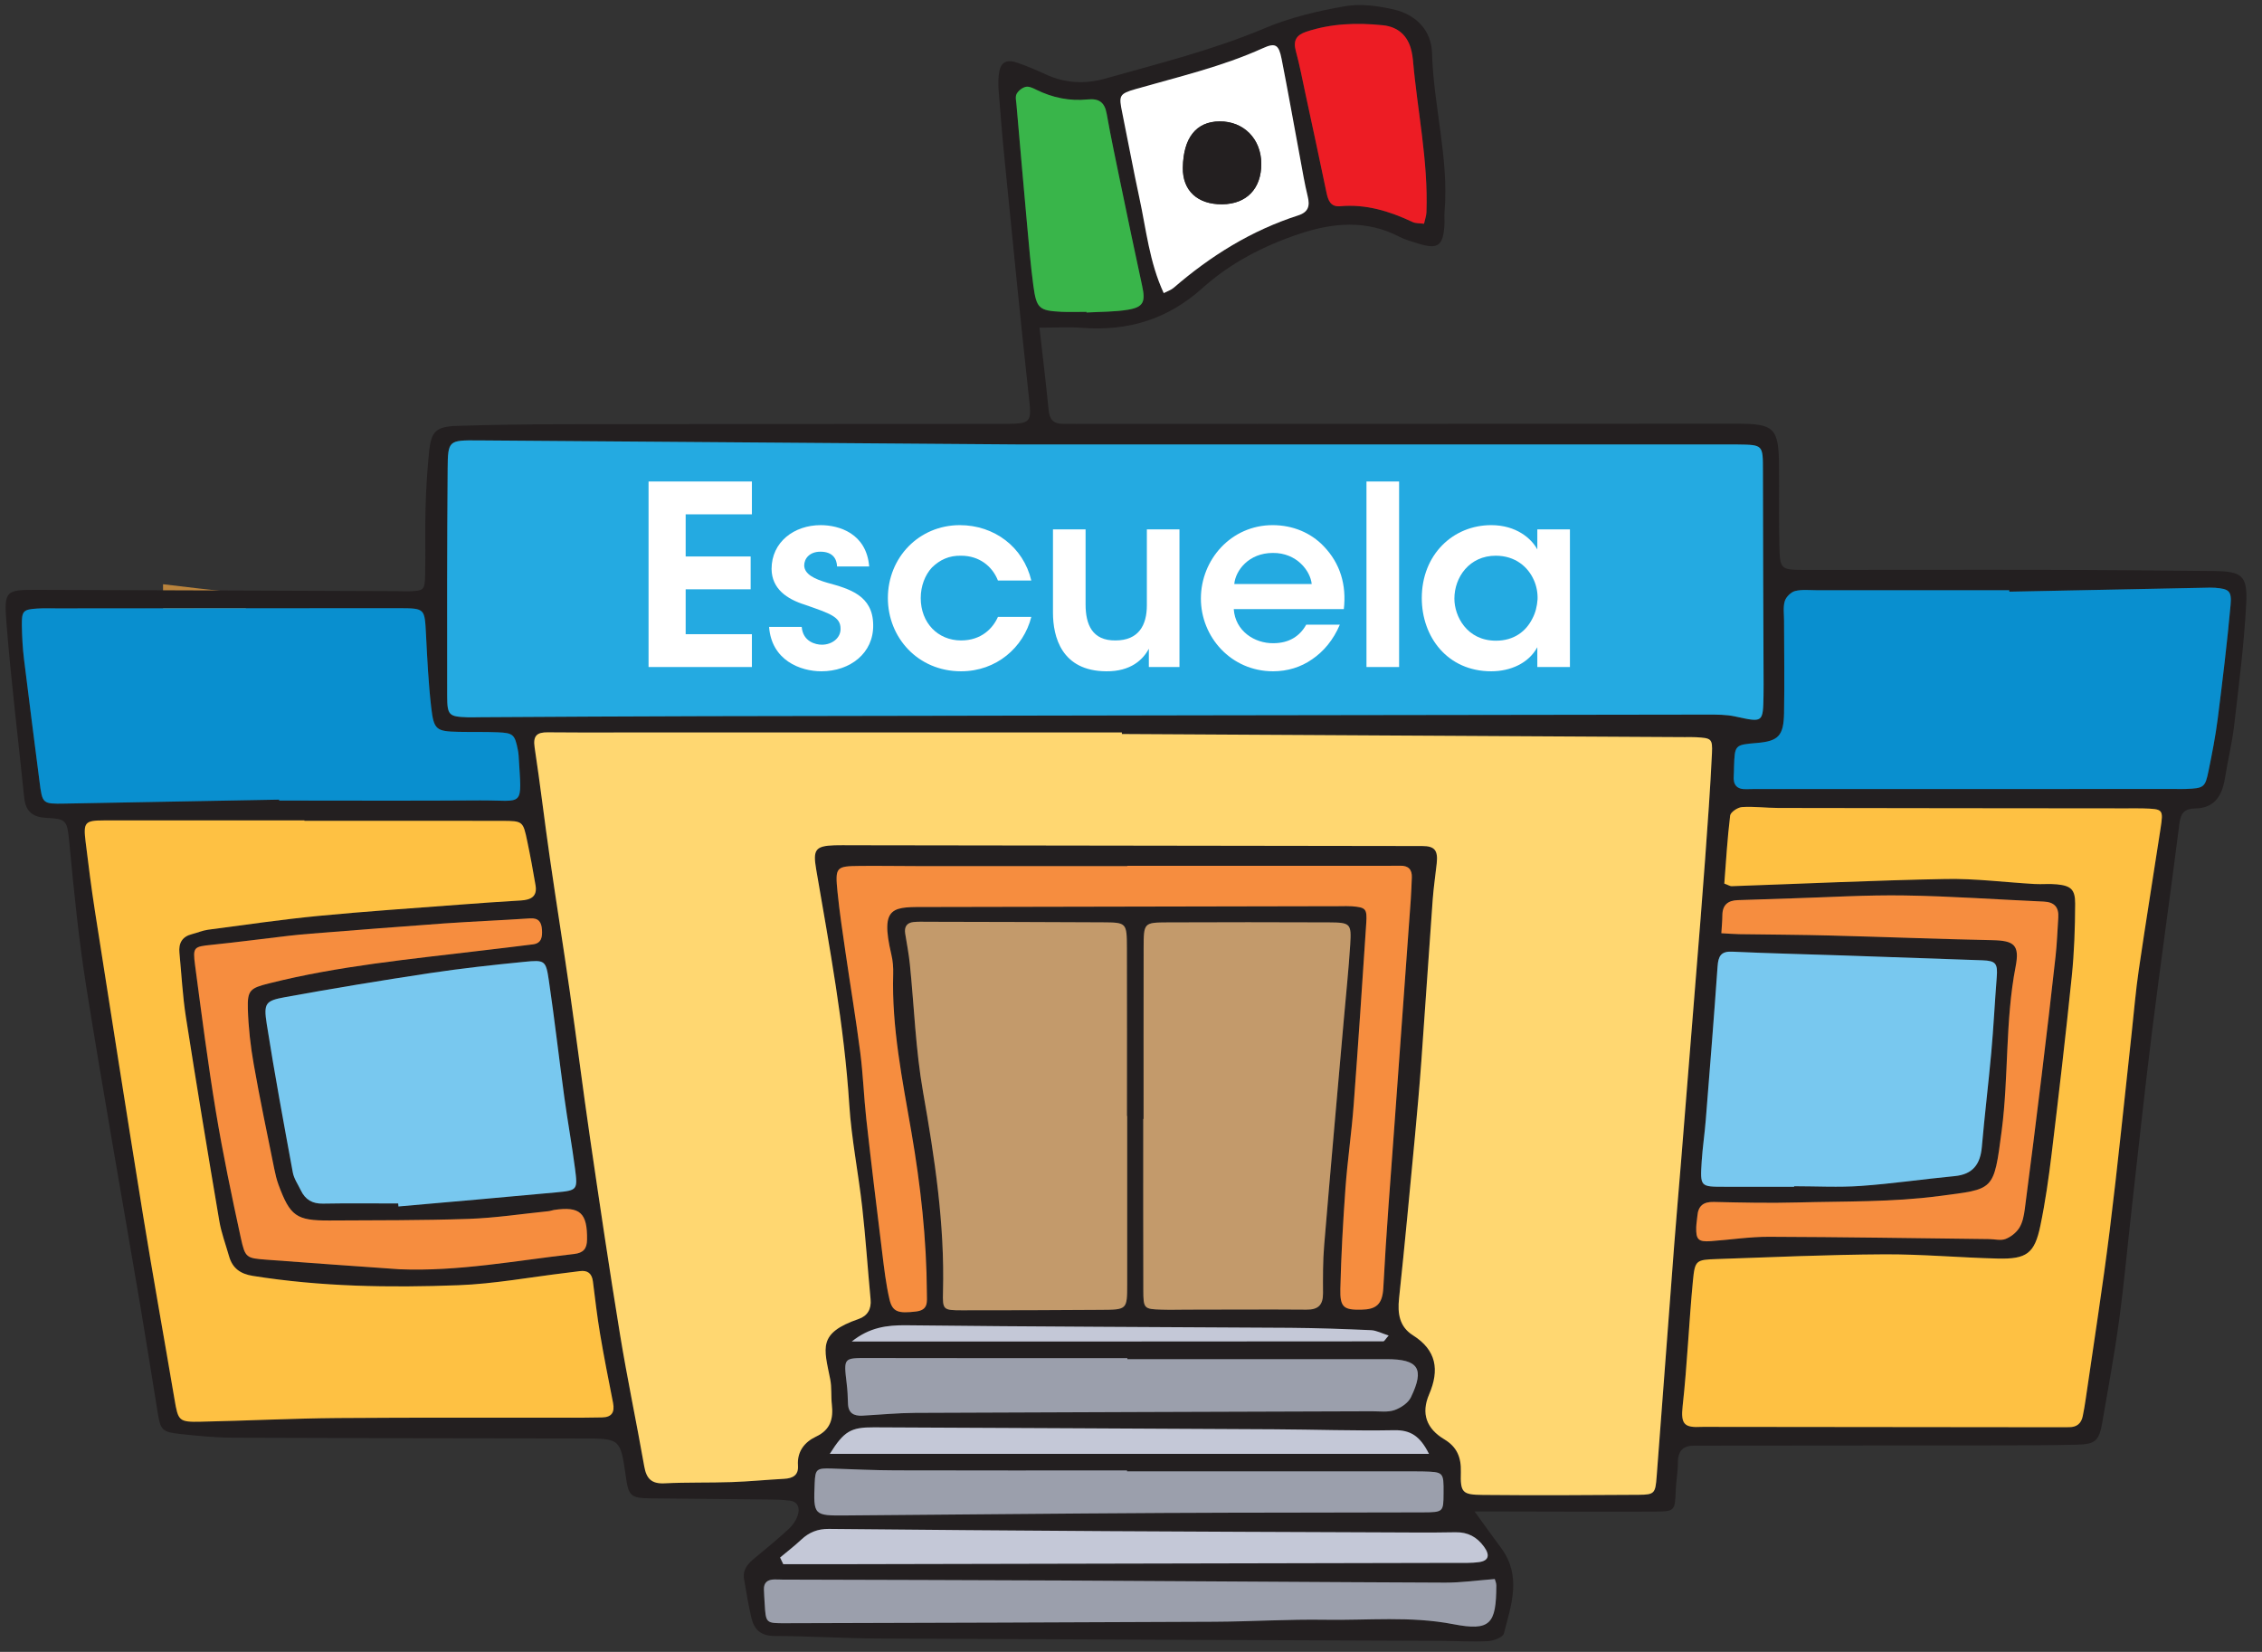 <svg clip-rule="evenodd" fill-rule="evenodd" stroke-linejoin="round" stroke-miterlimit="2" viewBox="0 0 89 65" xmlns="http://www.w3.org/2000/svg"><rect x="0" y="0" width="89" height="65" fill="#333333" stroke="none"/><g fill-rule="nonzero"><path d="m10.739 27.8c-1.218.393-2.443.444-3.669.465-.4.007-.662-.179-.659-.643.009-1.548.004-3.097.004-4.633.961.111 1.773.22 2.587.291.424.037.625.214.67.65.067.66.125 1.332.3 1.968.174.632.487 1.225.767 1.902" fill="#ba843d"/><path d="m33.513 52.788c7.046 0 13.98 0 20.914-.007.044 0 .088-.092.211-.229-.262-.082-.475-.199-.693-.21-1.057-.047-2.115-.085-3.173-.093-5.04-.033-10.078-.041-15.116-.1-.765-.008-1.444.082-2.143.639m22.711 4.421c-.348-.698-.724-.944-1.367-.931-1.568.029-3.137-.027-4.707-.036-5.254-.029-10.509-.052-15.764-.077-.913-.005-1.178.152-1.736 1.044zm-.195-48.405c.039-.178.092-.315.096-.453.072-2.023-.359-4-.533-6-.009-.11-.03-.218-.052-.325-.132-.615-.529-.97-1.127-1.032-1.02-.105-2.036-.074-3.024.257-.375.126-.516.339-.406.747.153.564.262 1.14.385 1.711.277 1.287.556 2.574.823 3.862.065.316.159.578.543.543 1.013-.091 1.942.197 2.846.622.119.058.272.045.449.068m-25.336 52.483c.042.089.084.176.125.263.759 0 1.517.002 2.275 0 8.073-.017 16.146-.033 24.22-.051.292 0 .587.01.874-.029.391-.052.447-.275.2-.611-.28-.383-.633-.574-1.119-.565-.986.019-1.972.007-2.958.004-3.581-.014-7.16-.027-10.741-.048-3.652-.023-7.304-.051-10.958-.089-.431-.004-.776.132-1.086.424-.264.249-.554.47-.832.702m12.054-49.016c0 .009.001.018.001.026.546-.032 1.099-.021 1.636-.11.608-.101.691-.314.555-.934-.289-1.324-.562-2.649-.837-3.975-.193-.932-.392-1.865-.559-2.803-.081-.457-.308-.607-.753-.562-.704.071-1.379-.068-2.017-.383-.129-.064-.29-.141-.414-.112-.137.031-.294.152-.36.279-.06.113-.016.287-.004.432.137 1.57.273 3.14.416 4.709.073.804.141 1.61.248 2.408.121.894.23.98 1.102 1.023.328.015.657.002.986.002m3.042-.738c.145-.076.286-.119.388-.207 1.455-1.258 3.059-2.257 4.896-2.848.409-.131.473-.374.379-.758-.123-.497-.206-1.005-.3-1.51-.242-1.297-.471-2.596-.726-3.891-.11-.56-.24-.648-.733-.425-1.608.728-3.314 1.125-4.998 1.606-.668.191-.679.258-.539.939.228 1.113.431 2.23.673 3.34.27 1.246.392 2.534.96 3.754m-1.445 46.365v-.037c-3.034 0-6.067.006-9.101-.003-.839-.002-1.678-.043-2.517-.072-.597-.02-.649.021-.672.575-.052 1.272-.042 1.282 1.24 1.272 4.166-.033 8.331-.076 12.497-.1 3.4-.018 6.799-.009 10.197-.022.806-.004.806-.019.81-.757.005-.831.005-.831-.832-.854-.11-.004-.219-.002-.329-.002zm.014-4.416v-.04c-3.4 0-6.799.004-10.199-.003-.972-.003-.968-.02-.845 1.008.03.255.044.514.049.77.008.387.227.508.57.489.693-.038 1.386-.106 2.078-.11 5.995-.028 11.989-.042 17.984-.063.291-.001.606.046.869-.045.25-.086.541-.279.65-.504.546-1.132.296-1.502-.958-1.502-3.4-.001-6.799 0-10.198 0m14.454 8.652c-.673.051-1.31.143-1.946.142-5.04-.019-10.08-.059-15.119-.084-3.654-.017-7.306-.023-10.959-.035-.108 0-.218-.01-.328-.007-.253.007-.414.117-.403.396.006.183.019.367.029.55.046.777.046.78.815.778 5.625-.018 11.25-.031 16.875-.059 1.46-.007 2.92-.103 4.38-.077 1.67.027 3.34-.151 5.017.172 1.465.283 1.698 0 1.701-1.524 0-.101-.049-.203-.062-.252m8.916-25.412c.276.015.487.033.698.036 1.205.02 2.412.022 3.617.055 2.115.054 4.229.139 6.345.183.859.016 1.083.187.918 1.04-.415 2.137-.268 4.319-.549 6.465-.314 2.399-.292 2.276-2.465 2.563-1.837.244-3.712.202-5.571.253-1.095.029-2.193.004-3.289-.021-.409-.01-.616.15-.648.555-.011.147-.04.292-.045.439-.012.487.083.583.57.549.764-.054 1.527-.174 2.291-.172 2.885.009 5.772.056 8.658.09.219.002.46.068.65-.003.211-.08.426-.251.545-.442.13-.209.181-.482.214-.734.229-1.745.448-3.491.661-5.238.191-1.566.375-3.133.549-4.701.057-.51.074-1.024.108-1.536.027-.409-.16-.607-.571-.626-1.824-.079-3.646-.213-5.471-.241-1.494-.024-2.991.071-4.486.116-.694.02-1.387.048-2.08.068-.395.011-.609.192-.61.605-.001.21-.023.422-.039.697m-52.009 13.222c2.321.096 4.589-.341 6.871-.6.361-.042.503-.205.508-.565.014-1.052-.276-1.319-1.301-1.168-.072.012-.142.041-.214.048-1.05.107-2.099.268-3.151.304-1.825.062-3.65.053-5.475.063-1.295.006-1.541-.172-1.998-1.403-.075-.205-.126-.421-.169-.636-.274-1.365-.565-2.728-.805-4.1-.128-.72-.21-1.454-.233-2.185-.022-.748.096-.821.845-1.009 2.731-.688 5.529-.948 8.314-1.284.687-.083 1.375-.159 2.062-.249.339-.045.369-.299.351-.574-.019-.3-.129-.471-.473-.449-1.128.077-2.257.122-3.383.201-1.745.123-3.488.265-5.231.402-.29.022-.581.049-.87.082-1.013.119-2.024.251-3.037.357-.7.072-.75.083-.656.794.256 1.925.503 3.854.82 5.769.276 1.662.621 3.313.979 4.959.175.802.22.806 1.015.868 1.743.134 3.487.252 5.231.375m28.635-15.875v.012c-2.776 0-5.553.001-8.329-.001-.73 0-1.461-.014-2.191-.006-.94.009-.979.042-.881 1.019.079.804.202 1.602.318 2.401.189 1.305.407 2.607.577 3.916.112.872.141 1.756.238 2.631.196 1.749.409 3.495.624 5.241.077.62.147 1.243.288 1.849.119.505.359.556 1.04.477.498-.059.433-.381.431-.715-.011-2.134-.246-4.245-.609-6.346-.356-2.06-.778-4.113-.716-6.223.007-.255-.014-.518-.072-.765-.463-1.961.087-1.866 1.46-1.869 5.407-.01 10.813-.022 16.218-.032.147-.001.293-.008.439.003.552.046.604.094.566.669-.157 2.38-.313 4.761-.493 7.138-.083 1.098-.244 2.19-.324 3.287-.096 1.319-.169 2.64-.202 3.961-.017.733.14.833.829.819.558-.011.829-.185.863-.857.111-2.161.287-4.321.442-6.481.211-2.929.425-5.856.637-8.786.021-.293.03-.587.042-.881.015-.319-.141-.471-.456-.464-.183.003-.366.003-.549.003zm26.237 12.631v-.022c.876 0 1.755.051 2.627-.012 1.233-.087 2.459-.269 3.689-.387.712-.067 1.01-.462 1.07-1.146.108-1.243.261-2.48.372-3.722.088-.983.136-1.971.214-2.954.044-.543-.033-.651-.564-.669-1.823-.065-3.646-.129-5.469-.19-1.458-.05-2.916-.083-4.374-.15-.45-.021-.549.182-.576.579-.143 2.014-.304 4.026-.465 6.038-.044.549-.127 1.095-.162 1.644-.063.992-.053.992.899.991.913-.002 1.826 0 2.739 0m-54.924.656.01.118c2.069-.184 4.137-.361 6.205-.554.835-.078.852-.098.744-.928-.123-.944-.294-1.883-.424-2.826-.208-1.526-.382-3.056-.606-4.579-.118-.798-.155-.821-.973-.739-1.233.123-2.467.256-3.692.441-1.909.288-3.814.602-5.714.948-.773.141-.85.239-.722 1.052.306 1.956.667 3.902 1.025 5.848.046.245.206.469.316.701.175.368.454.533.873.524.986-.018 1.972-.006 2.958-.006m29.328-3.326h-.013c0 2.242-.004 4.485.003 6.727.001.74.025.756.716.777.329.011.659.001.987 0 1.57 0 3.142-.013 4.713 0 .47.005.658-.186.654-.65-.004-.625-.007-1.252.045-1.874.247-2.963.513-5.923.773-8.885.086-.985.191-1.971.253-2.959.052-.824.005-.866-.835-.87-2.12-.009-4.238-.009-6.357 0-.929.004-.935.016-.937 1.007-.004 2.241-.002 4.485-.002 6.727m-.644-.115h-.01c0-2.205.005-4.41-.002-6.615-.003-.991-.014-1.001-.945-1.006-2.301-.014-4.601-.016-6.902-.022-.182-.001-.366-.008-.547.01-.267.027-.372.19-.329.456.063.397.141.793.183 1.193.17 1.678.226 3.376.518 5.031.46 2.61.857 5.213.786 7.871-.02.708.008.726.735.727 1.826.003 3.652-.007 5.477-.018 1.033-.005 1.035-.008 1.036-1.013 0-2.204 0-4.41 0-6.614m-33.367-12.45c0 .011 0 .024.001.036 2.631 0 5.262.014 7.893-.005 1.774-.014 1.653.344 1.526-1.776-.004-.073-.015-.146-.03-.218-.119-.595-.182-.661-.784-.686-.511-.022-1.023-.007-1.535-.018-.895-.018-.987-.07-1.092-.981-.108-.948-.153-1.904-.202-2.858-.052-1.02-.041-1.021-1.044-1.027-.037 0-.074.001-.11.001-4.458.001-8.917.004-13.375.007-.256 0-.513-.01-.768.007-.552.035-.612.092-.603.665.006.441.03.884.083 1.321.195 1.603.405 3.202.609 4.805.114.894.112.898.994.882 2.813-.049 5.625-.103 8.437-.155m68.074-8.183c-.001-.019-.001-.038-.001-.058-2.518 0-5.036 0-7.554.001-.292 0-.595-.038-.871.031-.164.04-.358.232-.409.397-.071.235-.028.508-.028.766.001 1.211.022 2.423 0 3.635-.017.906-.226 1.11-1.068 1.181-.872.074-.872.074-.901.951-.005.109 0 .22-.01.33-.033.368.124.552.499.537.182-.007.365-.004.548-.004 5.437-.001 10.874-.002 16.312-.003.147 0 .292.006.439 0 .694-.029.75-.059.882-.709.14-.681.274-1.366.362-2.056.189-1.49.371-2.982.506-4.476.051-.559-.072-.633-.61-.676-.144-.011-.292-.004-.437-.001-2.553.051-5.106.103-7.659.154m-11.214 11.486c.158.058.224.105.288.103 2.808-.097 5.615-.23 8.424-.283 1.162-.022 2.328.13 3.493.197.291.017.587-.016.876.013.55.054.725.196.723.761-.003.954-.035 1.911-.132 2.858-.239 2.334-.512 4.666-.794 6.996-.115.946-.249 1.893-.444 2.825-.227 1.085-.534 1.313-1.672 1.286-1.496-.036-2.99-.174-4.485-.167-2.187.014-4.375.111-6.561.186-.825.028-.872.041-.95.851-.159 1.643-.222 3.295-.405 4.935-.081.725.074.854.741.819.109-.006.219 0 .329 0 4.491.004 8.984.008 13.477.014.219 0 .438-.005.657-.003.3.003.481-.144.539-.437.044-.215.082-.433.113-.651.319-2.213.669-4.421.945-6.638.322-2.584.579-5.175.864-7.762.092-.839.16-1.681.283-2.515.271-1.849.572-3.695.853-5.543.119-.775.107-.779-.69-.803-.22-.006-.439 0-.658 0-4.565-.006-9.131-.009-13.696-.017-.475-.001-.95-.065-1.421-.035-.169.01-.451.199-.467.333-.11.898-.162 1.803-.23 2.677m-55.866-2.469v-.018c-2.631 0-5.262-.003-7.892.002-.746.001-.811.077-.719.831.112.911.226 1.822.367 2.728.624 3.985 1.245 7.97 1.89 11.952.394 2.425.831 4.843 1.241 7.265.145.854.169.904 1.045.884 1.789-.037 3.576-.129 5.365-.143 3.215-.026 6.43-.012 9.644-.014.256 0 .511-.006.767-.011.387-.006.506-.207.434-.574-.176-.9-.356-1.8-.509-2.704-.115-.686-.194-1.379-.283-2.071-.04-.315-.203-.451-.516-.408-.181.025-.362.047-.543.069-1.412.169-2.82.432-4.237.486-2.699.102-5.401.06-8.083-.367-.497-.079-.805-.303-.939-.78-.131-.459-.302-.911-.381-1.38-.453-2.675-.897-5.353-1.315-8.034-.131-.833-.173-1.679-.254-2.519-.037-.381.108-.639.495-.735.212-.054.419-.146.634-.174 1.445-.191 2.888-.402 4.337-.542 1.853-.18 3.711-.303 5.567-.445.801-.061 1.603-.115 2.405-.163.382-.025.651-.15.573-.599-.099-.578-.204-1.155-.324-1.729-.167-.792-.175-.803-.988-.805-2.594-.006-5.187-.002-7.781-.002m28.273-14.809c-4.923-.038-13.18-.101-21.439-.161-1.158-.008-1.191-.001-1.199 1.118-.024 2.978-.024 5.956-.019 8.934.002.771.069.819.802.844.182.006.366-.003.549-.004 2.923-.015 5.846-.035 8.77-.041 13.155-.023 26.311-.044 39.467-.062.363 0 .737-.002 1.089.075 1.1.239 1.097.253 1.116-.833.002-.147.003-.293.002-.441-.009-2.794-.023-5.588-.025-8.383-.001-1.034.012-1.034-1-1.046-.073-.001-.147 0-.22 0zm3.891 11.393v-.061c-6.654 0-13.307.001-19.96 0-.877 0-1.755.005-2.632-.005-.418-.005-.585.129-.515.592.221 1.452.391 2.91.6 4.364.252 1.743.532 3.483.782 5.227.276 1.924.516 3.854.798 5.778.377 2.578.759 5.156 1.18 7.726.284 1.739.649 3.464.953 5.199.086.486.292.691.801.664.876-.043 1.754-.017 2.631-.047.692-.023 1.382-.092 2.074-.13.338-.018.571-.138.544-.522-.041-.559.263-.926.711-1.138.569-.27.684-.703.621-1.262-.036-.329 0-.669-.065-.99-.248-1.249-.5-1.816 1.119-2.377.347-.12.506-.387.469-.774-.113-1.206-.192-2.417-.327-3.62-.151-1.351-.425-2.689-.511-4.041-.2-3.122-.776-6.183-1.301-9.255-.132-.77-.04-.923.717-.948.219-.008.439-.005.658-.004 7.49.011 14.98.022 22.47.032.484 0 .625.164.569.682-.051.474-.122.946-.157 1.42-.154 2.125-.293 4.252-.448 6.376-.072.989-.16 1.978-.253 2.965-.2 2.119-.398 4.241-.623 6.357-.064.6.015 1.115.545 1.451.929.586 1.05 1.367.639 2.323-.327.758-.102 1.355.596 1.772.489.292.67.696.652 1.284-.025.821.06.896.863.904 2.046.019 4.094.011 6.141-.005.616-.005.649-.059.699-.713.232-3.04.459-6.081.691-9.121.085-1.099.182-2.197.271-3.296.196-2.415.39-4.832.583-7.248.123-1.538.25-3.076.361-4.614.102-1.393.204-2.786.27-4.18.027-.588-.025-.604-.627-.64-.146-.008-.292-.002-.439-.003-7.384-.04-14.767-.081-22.15-.122m-3.244-15.99c.13 1.145.257 2.194.361 3.245.034.357.183.54.545.538.365-.002.731.004 1.096.004 8.481-.002 16.962-.006 25.442-.008 1.467 0 1.64.168 1.654 1.635.01 1.066-.011 2.133.015 3.2.021.885.058.917.963.918 3.143.005 6.286-.009 9.43-.002 2.23.003 4.459.023 6.689.046 1.107.011 1.343.169 1.286 1.267-.082 1.61-.29 3.214-.476 4.816-.081.692-.251 1.371-.36 2.06-.11.689-.402 1.189-1.173 1.2-.401.007-.565.164-.618.58-.346 2.729-.736 5.453-1.077 8.183-.292 2.331-.54 4.668-.804 7.002-.165 1.459-.296 2.922-.494 4.376-.183 1.343-.431 2.679-.661 4.015-.125.726-.265.863-1.007.88-1.206.028-2.413.026-3.619.028-3.545.004-7.091.005-10.637.009-.255 0-.512.006-.767 0-.45-.008-.668.191-.668.662 0 .365-.071.731-.085 1.097-.033.814-.026.833-.853.836-1.974.009-3.947-.001-5.921-.004-.355-.001-.709 0-1.141 0 .403.555.719.998 1.043 1.435.815 1.094.403 2.243.109 3.368-.039.149-.405.286-.625.298-.619.033-1.242-.008-1.863-.011-7.383-.03-14.767-.054-22.15-.092-1.352-.007-2.703-.096-4.055-.099-.547-.001-.81-.254-.918-.732-.114-.499-.2-1.005-.284-1.511-.063-.378.163-.612.43-.831.452-.371.903-.744 1.332-1.141.154-.142.289-.34.352-.538.085-.266.021-.531-.319-.574-.288-.037-.583-.04-.875-.044-1.535-.018-3.07-.029-4.605-.045-.771-.008-.857-.086-.967-.858-.213-1.497-.213-1.496-1.731-1.498-4.569-.007-9.139-.01-13.707-.03-.692-.002-1.386-.07-2.076-.144-.728-.076-.794-.158-.903-.831-.229-1.412-.45-2.827-.689-4.237-.706-4.16-1.447-8.315-2.115-12.48-.3-1.884-.493-3.787-.671-5.686-.087-.926-.107-.97-.913-1.012-.522-.027-.809-.25-.864-.782-.235-2.3-.52-4.596-.701-6.901-.1-1.275-.026-1.292 1.241-1.289 4.714.013 9.43.033 14.146.05.145.001.293.014.438.008.596-.023.634-.041.649-.628.022-.882-.009-1.766.016-2.648.019-.734.065-1.469.138-2.199.082-.824.267-1.008 1.111-1.036 1.388-.045 2.777-.062 4.167-.065 5.592-.01 11.184-.009 16.777-.013.147 0 .293-.001.439-.001 1.264-.004 1.223 0 1.089-1.222-.339-3.101-.641-6.207-.951-9.312-.084-.839-.15-1.682-.216-2.523-.017-.219-.024-.443-.001-.661.05-.499.267-.65.732-.492.379.13.751.288 1.116.457.765.354 1.551.391 2.351.164 2.107-.596 4.233-1.121 6.266-1.98.997-.422 2.083-.677 3.154-.865.624-.109 1.316-.014 1.944.133.853.201 1.46.815 1.485 1.707.058 2.094.668 4.139.493 6.248-.015.183.007.369-.006.552-.059.804-.264.938-1.053.692-.243-.077-.496-.145-.721-.262-1.296-.676-2.623-.55-3.935-.112-1.398.467-2.714 1.144-3.81 2.132-1.373 1.236-2.94 1.703-4.738 1.564-.507-.039-1.02-.006-1.676-.006" fill="#231f20"/><path d="m44.141 28.883c7.384.041 14.767.082 22.151.123.146.001.293-.006.439.003.602.036.654.05.627.639-.066 1.395-.169 2.787-.27 4.18-.112 1.539-.237 3.076-.361 4.614-.193 2.416-.387 4.833-.583 7.249-.089 1.098-.186 2.196-.271 3.295-.233 3.04-.459 6.082-.691 9.121-.05.654-.083.708-.699.713-2.047.016-4.094.024-6.14.005-.803-.008-.889-.084-.864-.904.017-.588-.164-.992-.651-1.284-.699-.417-.924-1.014-.597-1.772.411-.957.29-1.737-.639-2.323-.531-.336-.609-.852-.545-1.451.226-2.117.422-4.237.623-6.357.093-.988.181-1.976.253-2.965.154-2.125.294-4.251.448-6.376.035-.474.106-.946.158-1.421.055-.517-.086-.68-.569-.681-7.491-.01-14.981-.022-22.471-.031-.22-.001-.44-.004-.659.002-.756.026-.848.179-.716.949.526 3.071 1.102 6.134 1.301 9.255.087 1.352.359 2.691.51 4.041.135 1.203.215 2.414.329 3.62.037.387-.123.654-.471.775-1.617.559-1.365 1.127-1.117 2.375.064.321.027.662.064.99.063.561-.051.994-.621 1.262-.447.212-.752.58-.712 1.139.027.383-.204.504-.544.523-.692.037-1.381.106-2.073.129-.876.03-1.756.004-2.632.048-.507.026-.714-.179-.799-.665-.305-1.735-.671-3.46-.955-5.199-.42-2.57-.802-5.148-1.179-7.725-.281-1.924-.522-3.854-.798-5.778-.249-1.745-.53-3.485-.781-5.228-.211-1.454-.38-2.912-.601-4.363-.07-.464.097-.598.515-.593.878.01 1.754.006 2.632.006 6.653.001 13.305 0 19.959 0v.06z" fill="#ffd771"/><path d="m40.252 17.49h27.892c.073 0 .146-.001.219 0 1.014.012 1 .012 1.001 1.047.001 2.793.016 5.588.026 8.382 0 .147 0 .293-.003.441-.019 1.087-.017 1.072-1.116.833-.352-.077-.726-.074-1.089-.074-13.156.017-26.312.037-39.468.062-2.923.005-5.847.026-8.77.041-.183 0-.366.008-.548.003-.732-.026-.8-.073-.802-.843-.005-2.979-.005-5.957.019-8.934.008-1.12.041-1.127 1.199-1.119 8.258.061 16.516.123 21.44.161" fill="#24aae1"/><path d="m11.978 32.299c2.593 0 5.187-.004 7.781.002.814.002.822.013.987.804.122.574.226 1.152.325 1.73.077.449-.191.574-.573.598-.803.048-1.604.102-2.404.164-1.857.142-3.715.265-5.567.444-1.45.141-2.894.352-4.339.543-.214.028-.421.12-.633.173-.387.097-.533.355-.495.736.081.84.124 1.687.253 2.519.42 2.681.862 5.358 1.316 8.034.08.469.251.921.381 1.38.134.477.442.701.939.78 2.682.427 5.384.469 8.082.367 1.418-.053 2.825-.317 4.237-.486.182-.022.363-.044.544-.069.312-.042.477.093.517.408.087.691.167 1.385.283 2.071.152.904.332 1.805.509 2.704.071.367-.048.568-.434.574-.256.004-.512.01-.767.01-3.215.004-6.431-.011-9.646.014-1.788.015-3.576.107-5.364.144-.876.02-.9-.03-1.044-.883-.411-2.423-.848-4.841-1.242-7.266-.644-3.982-1.266-7.967-1.89-11.952-.141-.907-.256-1.817-.367-2.727-.092-.755-.027-.831.72-.832 2.63-.004 5.26-.002 7.891-.002z" fill="#fec143"/><path d="m67.844 34.768c.068-.874.12-1.779.23-2.677.016-.134.298-.323.467-.333.471-.031.946.034 1.421.035 4.565.009 9.131.012 13.696.016.219 0 .438-.004.657.001.799.024.81.029.692.803-.282 1.848-.583 3.693-.854 5.543-.123.834-.191 1.677-.283 2.516-.285 2.586-.542 5.177-.864 7.761-.276 2.217-.626 4.425-.945 6.638-.031.218-.069.435-.113.651-.058.293-.239.439-.539.437-.219-.002-.438.002-.657.002-4.493-.005-8.986-.008-13.477-.014-.11 0-.22-.005-.329.001-.667.035-.822-.094-.741-.819.182-1.64.247-3.292.405-4.936.078-.809.125-.821.95-.85 2.186-.075 4.373-.173 6.561-.185 1.495-.009 2.989.13 4.485.166 1.138.027 1.445-.202 1.673-1.287.194-.931.328-1.878.443-2.824.282-2.33.555-4.662.794-6.996.097-.947.129-1.905.133-2.858.002-.565-.174-.707-.724-.761-.29-.029-.585.004-.876-.013-1.165-.067-2.331-.219-3.493-.197-2.809.053-5.616.186-8.424.283-.064.002-.13-.046-.288-.103" fill="#fec143"/><path d="m79.058 23.282c2.552-.052 5.106-.103 7.659-.154.146-.003.293-.009.438.001.537.043.66.117.609.676-.135 1.494-.317 2.986-.506 4.476-.089.689-.222 1.375-.362 2.056-.132.65-.188.68-.883.708-.147.007-.292.001-.439.001-5.436.001-10.874.002-16.312.003-.183 0-.365-.003-.547.004-.375.015-.532-.169-.499-.537.01-.11.006-.221.01-.331.029-.876.029-.876.901-.95.842-.071 1.052-.275 1.068-1.181.022-1.212.001-2.424 0-3.636 0-.257-.043-.53.029-.765.049-.165.244-.356.407-.397.277-.068.579-.03.871-.03 2.52-.001 5.037-.001 7.555-.001 0 .019 0 .039.001.057" fill="#098fcf"/><path d="m10.984 31.465c-2.812.052-5.624.105-8.436.156-.882.015-.881.01-.995-.884-.204-1.602-.414-3.201-.609-4.805-.053-.437-.077-.88-.084-1.319-.008-.574.052-.632.605-.667.254-.016.511-.007.766-.007 4.459-.002 8.917-.005 13.376-.007h.11c1.003.006.991.007 1.044 1.027.049.953.094 1.909.203 2.857.104.912.196.963 1.091.982.512.011 1.024-.004 1.535.018.602.024.665.091.784.685.014.073.026.145.031.219.126 2.121.247 1.763-1.527 1.775-2.631.02-5.262.006-7.893.006-.001-.013-.001-.024-.001-.036" fill="#098fcf"/><path d="m44.35 43.915c0 2.204.001 4.41 0 6.614 0 1.004-.002 1.008-1.034 1.013-1.826.011-3.652.021-5.478.018-.726-.001-.755-.018-.735-.727.071-2.658-.327-5.262-.786-7.87-.292-1.656-.348-3.354-.519-5.032-.041-.4-.119-.796-.182-1.193-.043-.266.062-.429.329-.456.181-.018.364-.011.547-.01 2.301.006 4.601.009 6.902.022.931.005.942.015.945 1.006.007 2.205.002 4.41.002 6.615z" fill="#c39a6b"/><path d="m44.995 44.03c0-2.242-.003-4.486.002-6.727.002-.991.008-1.003.937-1.007 2.119-.009 4.238-.009 6.357 0 .841.004.887.046.835.87-.062.988-.167 1.974-.253 2.959-.26 2.962-.527 5.922-.773 8.885-.052.622-.048 1.249-.045 1.874.004.464-.184.655-.654.65-1.571-.013-3.142 0-4.713 0-.329.001-.658.011-.987 0-.691-.021-.715-.037-.716-.777-.007-2.242-.003-4.485-.003-6.727z" fill="#c39a6b"/><path d="m15.667 47.356c-.987 0-1.972-.013-2.958.006-.419.009-.699-.157-.874-.525-.11-.231-.269-.455-.314-.699-.359-1.947-.719-3.893-1.027-5.849-.127-.812-.05-.911.723-1.052 1.9-.346 3.805-.66 5.715-.948 1.225-.184 2.458-.319 3.691-.441.819-.082.855-.06.973.739.224 1.523.398 3.053.606 4.578.129.944.301 1.883.424 2.828.107.829.092.849-.743.927-2.068.194-4.138.371-6.206.554z" fill="#78c8ef"/><path d="m70.591 46.699c-.913 0-1.826-.001-2.739 0-.953.001-.961.002-.899-.99.035-.55.119-1.096.162-1.645.161-2.011.322-4.024.464-6.037.029-.397.127-.601.576-.579 1.458.067 2.917.1 4.375.149 1.823.062 3.646.126 5.469.19.53.019.607.128.564.67-.078.984-.125 1.971-.214 2.954-.112 1.241-.264 2.479-.372 3.721-.06.685-.358 1.08-1.07 1.148-1.23.117-2.456.299-3.689.386-.872.062-1.752.012-2.627.012z" fill="#78c8ef"/><path d="m44.354 34.069h10.191c.183 0 .366 0 .547-.003.317-.007.472.145.458.464-.013.294-.023.588-.043.881-.212 2.929-.427 5.857-.636 8.786-.156 2.16-.331 4.319-.443 6.481-.035.672-.305.846-.864.857-.688.014-.845-.086-.827-.819.032-1.321.105-2.642.201-3.961.08-1.097.242-2.189.324-3.287.179-2.377.336-4.758.494-7.138.037-.575-.015-.623-.568-.669-.145-.011-.292-.004-.438-.003-5.406.01-10.811.022-16.217.032-1.373.003-1.924-.092-1.462 1.869.059.247.08.51.072.765-.061 2.11.361 4.163.717 6.223.363 2.101.598 4.212.609 6.346.001.334.067.656-.431.715-.682.079-.922.028-1.04-.477-.141-.606-.212-1.229-.288-1.849-.216-1.746-.429-3.492-.624-5.241-.097-.875-.126-1.759-.239-2.631-.169-1.309-.387-2.611-.577-3.916-.116-.799-.238-1.597-.318-2.401-.097-.977-.058-1.01.881-1.019.731-.008 1.462.006 2.192.006 2.777.002 5.552.001 8.329.001z" fill="#f68d3f"/><path d="m15.719 49.945c-1.744-.125-3.488-.242-5.231-.376-.795-.061-.84-.066-1.015-.868-.358-1.646-.703-3.297-.979-4.959-.317-1.916-.564-3.844-.82-5.77-.094-.71-.044-.721.656-.794 1.013-.104 2.024-.237 3.037-.356.289-.033.58-.06.87-.083 1.743-.136 3.486-.278 5.231-.402 1.126-.078 2.255-.123 3.383-.199.344-.023.454.148.473.448.018.276-.012.529-.351.574-.687.089-1.375.166-2.062.249-2.785.336-5.583.596-8.314 1.284-.749.188-.867.26-.845 1.009.023.731.105 1.466.233 2.185.24 1.372.531 2.735.805 4.1.043.215.094.431.169.635.457 1.232.703 1.41 1.998 1.404 1.825-.01 3.65-.001 5.475-.063 1.052-.036 2.101-.197 3.152-.304.072-.007.141-.036.213-.048 1.025-.152 1.315.116 1.301 1.168-.005.361-.147.523-.508.565-2.282.258-4.55.695-6.871.601" fill="#f68d3f"/><path d="m67.728 36.722c.016-.275.038-.487.039-.697.001-.413.215-.594.61-.605.693-.02 1.387-.048 2.079-.068 1.496-.045 2.993-.14 4.487-.116 1.825.028 3.647.161 5.471.241.411.019.598.217.571.627-.034.512-.051 1.025-.108 1.535-.174 1.568-.358 3.135-.549 4.701-.213 1.747-.432 3.493-.661 5.238-.033.252-.084.525-.214.734-.119.191-.335.362-.545.442-.189.072-.431.005-.65.003-2.886-.034-5.773-.081-8.658-.09-.764-.002-1.527.118-2.291.172-.487.034-.582-.062-.57-.549.005-.147.033-.292.045-.439.032-.404.239-.565.648-.555 1.096.025 2.193.05 3.289.02 1.859-.05 3.734-.008 5.571-.252 2.174-.287 2.151-.164 2.465-2.563.281-2.146.134-4.328.549-6.465.165-.853-.059-1.024-.918-1.041-2.116-.043-4.23-.128-6.346-.182-1.204-.033-2.411-.036-3.616-.054-.211-.004-.422-.022-.698-.037" fill="#f68d3f"/><path d="m58.812 62.134c.013.05.062.151.062.252-.004 1.524-.236 1.807-1.702 1.524-1.675-.323-3.346-.145-5.017-.173-1.459-.024-2.919.071-4.379.078-5.625.028-11.25.042-16.875.058-.769.003-.769 0-.815-.776-.01-.183-.024-.367-.029-.55-.011-.28.15-.39.403-.396.109-.004.219.006.328.006 3.653.012 7.306.017 10.959.035 5.039.025 10.079.065 15.119.084.636.001 1.274-.09 1.946-.142" fill="#9b9fac"/><path d="m44.357 53.482c3.4 0 6.8-.001 10.198 0 1.256 0 1.506.37.958 1.502-.109.225-.4.418-.648.504-.265.091-.578.045-.87.045-5.995.021-11.99.036-17.985.063-.692.004-1.384.072-2.076.11-.344.018-.563-.102-.57-.489-.005-.257-.02-.515-.05-.77-.123-1.028-.127-1.011.846-1.009 3.398.008 6.798.004 10.197.004z" fill="#9b9fac"/><path d="m44.344 57.898h11.293c.11 0 .219-.001.329.002.837.022.837.023.832.853-.004.738-.004.755-.81.758-3.398.012-6.797.005-10.197.023-4.166.023-8.331.065-12.497.098-1.282.012-1.292 0-1.24-1.271.023-.553.075-.594.672-.574.839.028 1.678.069 2.517.071 3.034.009 6.067.004 9.101.004z" fill="#9b9fac"/><path d="m49.626 6.443c-.003-.976-.692-1.675-1.643-1.666-.919.007-1.424.646-1.443 1.823-.013.898.576 1.447 1.547 1.438.959-.008 1.542-.612 1.539-1.595m-3.838 5.091c-.567-1.221-.689-2.509-.96-3.755-.24-1.11-.444-2.227-.672-3.34-.14-.681-.13-.747.539-.938 1.683-.482 3.391-.879 4.998-1.607.493-.224.623-.134.733.425.255 1.295.484 2.595.726 3.891.094.506.177 1.013.299 1.51.096.383.032.627-.378.758-1.837.591-3.441 1.59-4.896 2.848-.103.088-.243.131-.389.208" fill="#fff"/><path d="m42.747 12.271c-.329 0-.658.014-.986-.002-.873-.043-.981-.129-1.102-1.023-.107-.799-.175-1.604-.248-2.408-.143-1.568-.28-3.139-.416-4.709-.012-.145-.055-.319.004-.432.066-.127.223-.248.36-.28.125-.028.285.049.414.114.638.314 1.312.453 2.018.382.443-.045.671.105.752.562.166.938.366 1.87.558 2.803.276 1.326.55 2.651.838 3.974.136.621.053.834-.555.935-.537.089-1.09.078-1.636.11 0-.007-.001-.017-.001-.026" fill="#39b54a"/><path d="m30.693 61.288c.278-.233.568-.455.832-.703.31-.292.655-.428 1.087-.423 3.653.037 7.304.065 10.957.088 3.581.021 7.16.034 10.741.048.986.003 1.972.015 2.958-.004.486-.009.839.182 1.119.565.247.336.19.559-.2.611-.287.039-.583.029-.874.029-8.074.018-16.147.035-24.22.051-.758.002-1.516 0-2.275 0-.041-.087-.083-.174-.125-.262" fill="#c4c8d7"/><path d="m56.029 8.804c-.176-.023-.33-.011-.45-.068-.903-.424-1.831-.713-2.846-.621-.383.034-.477-.229-.543-.544-.266-1.289-.546-2.575-.822-3.862-.123-.571-.231-1.147-.385-1.711-.11-.408.031-.621.406-.747.988-.331 2.004-.362 3.024-.257.598.062.995.417 1.127 1.032.022.107.042.215.052.325.173 2 .605 3.977.533 5.999-.005.14-.057.277-.096.454" fill="#ed1c24"/><path d="m56.224 57.209h-23.575c.56-.892.824-1.049 1.736-1.044 5.255.026 10.511.047 15.765.077 1.57.008 3.139.065 4.707.036.643-.012 1.02.233 1.367.931" fill="#c4c8d7"/><path d="m33.513 52.788c.699-.557 1.378-.647 2.143-.639 5.038.059 10.076.067 15.116.1 1.058.008 2.116.046 3.173.093.218.011.431.128.693.21-.123.137-.167.229-.211.229-6.934.007-13.868.007-20.914.007" fill="#c4c8d7"/><path d="m49.626 6.443c.003.983-.58 1.587-1.539 1.595-.971.009-1.56-.54-1.547-1.438.019-1.177.524-1.816 1.443-1.823.951-.009 1.64.69 1.643 1.666" fill="#231f20"/><g fill="#fff"><path d="m25.518 26.247h4.066v-1.292h-2.606v-1.766h2.557v-1.292h-2.557v-1.658h2.606v-1.292h-4.066z"/><path d="m34.199 22.291c-.108-1.302-1.185-1.627-1.91-1.627-1.039 0-1.931.66-1.931 1.726.01.779.598 1.184 1.323 1.41.99.346 1.391.474 1.391.938.01.365-.333.631-.734.631-.245 0-.745-.118-.794-.7h-1.284c.098 1.312 1.225 1.746 2.058 1.746 1.127 0 2.058-.711 2.038-1.825-.01-1.164-.941-1.421-1.803-1.658-.509-.148-.901-.335-.911-.68 0-.267.206-.543.637-.543.499 0 .646.296.656.582z"/><path d="m39.265 24.274c-.196.444-.647.927-1.45.927-.912 0-1.588-.69-1.588-1.667 0-.473.167-.907.441-1.203.314-.306.676-.474 1.147-.464.705 0 1.224.404 1.45.977h1.313c-.314-1.322-1.46-2.18-2.812-2.18-1.607 0-2.832 1.272-2.832 2.87 0 1.549 1.176 2.881 2.881 2.881 1.391 0 2.459-.938 2.763-2.141z"/><path d="m46.407 20.831h-1.283v2.989c0 .77-.314 1.381-1.235 1.381-.911.01-1.176-.621-1.176-1.42v-2.95h-1.283v3.275c0 .947.333 2.299 2.097 2.309.97.009 1.45-.464 1.675-.888v.72h1.205z"/><path d="m52.874 23.968c.108-.947-.137-1.795-.794-2.476-.5-.523-1.205-.828-2.008-.828-1.627 0-2.822 1.351-2.822 2.89 0 1.509 1.185 2.861 2.841 2.861.559 0 1.088-.158 1.538-.474.451-.306.833-.76 1.088-1.361h-1.323c-.245.444-.666.73-1.293.73-.735.01-1.499-.474-1.558-1.342zm-4.311-.986c.049-.533.568-1.224 1.518-1.224.941-.009 1.48.711 1.529 1.224z"/><path d="m53.765 18.947h1.284v7.3h-1.284z"/><path d="m61.77 20.831h-1.283v.789c-.235-.434-.833-.956-1.813-.956-1.509 0-2.733 1.164-2.733 2.87 0 1.529 1.009 2.881 2.733 2.881.755 0 1.47-.316 1.813-.947v.779h1.283zm-4.546 2.723c0-.839.588-1.687 1.626-1.687.774 0 1.274.444 1.5.957.107.237.156.503.146.759-.019.267-.078.523-.205.76-.245.493-.716.868-1.431.868-1.156 0-1.636-.977-1.636-1.647z"/></g></g></svg>